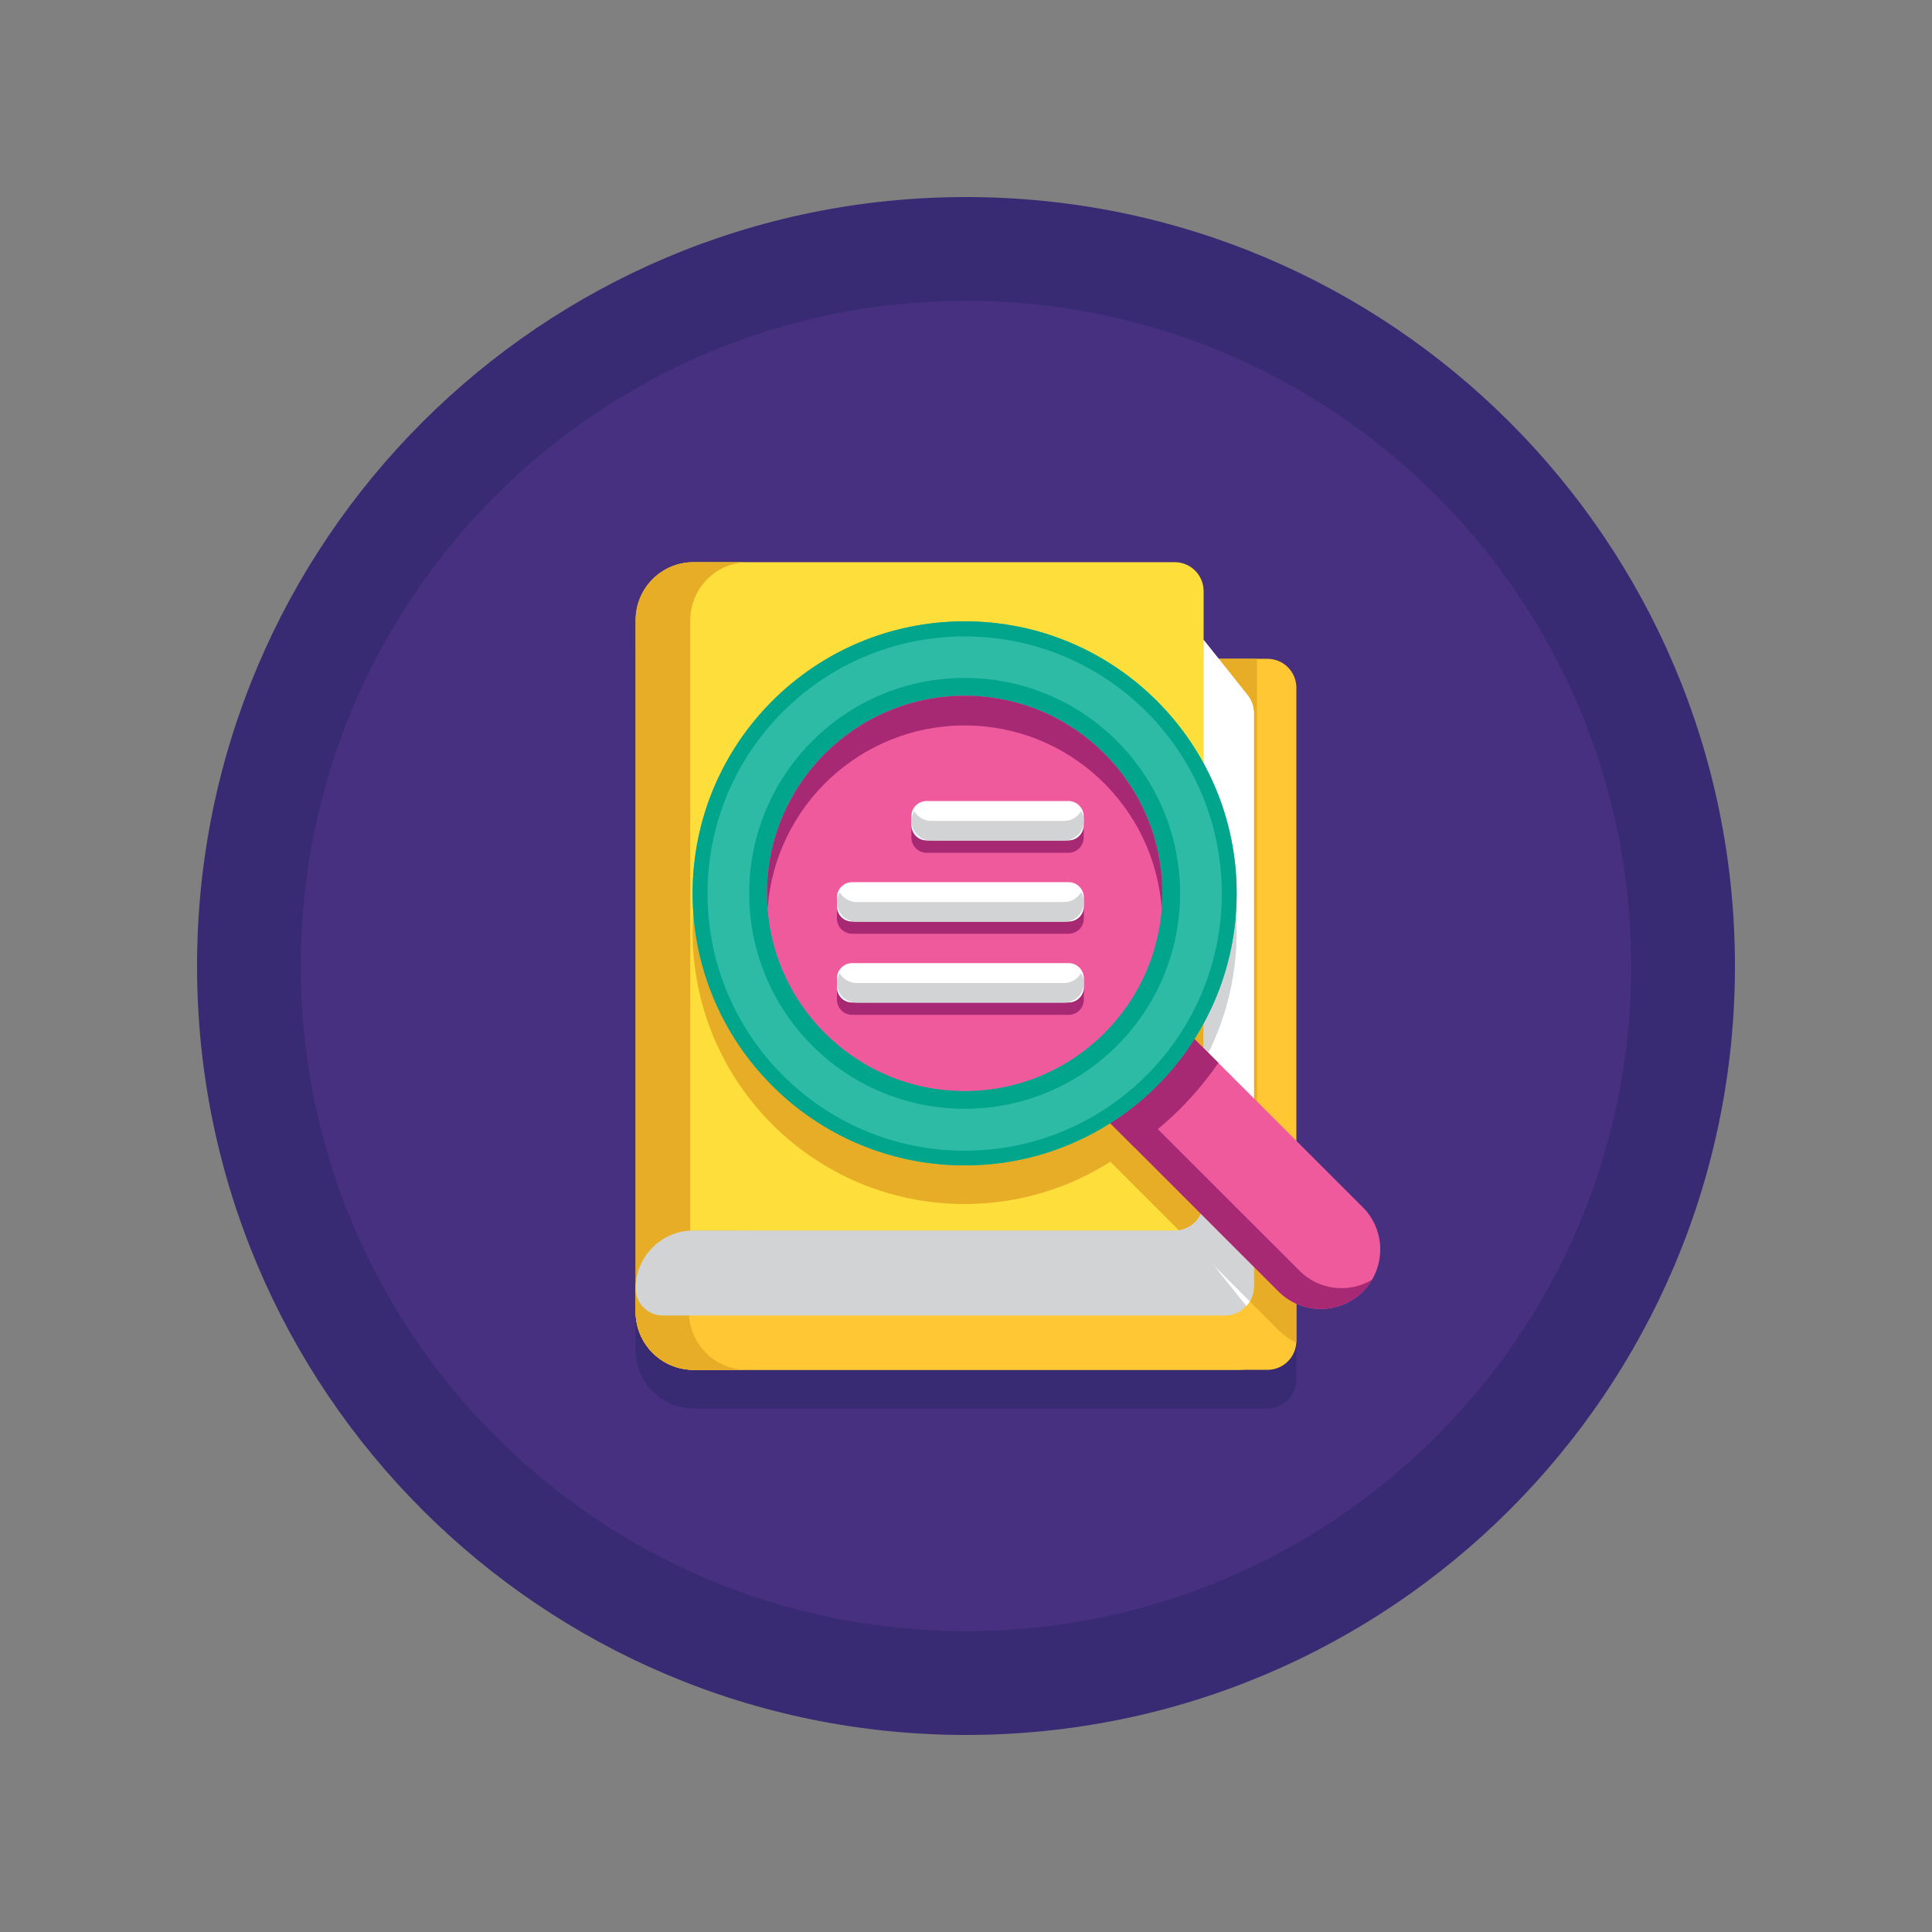 <?xml version="1.0" encoding="UTF-8"?>
<svg xmlns="http://www.w3.org/2000/svg" xmlns:xlink="http://www.w3.org/1999/xlink" width="800px" height="800px" viewBox="0 0 800 800" version="1.1">
<rect x="0" y="0" width="800" height="800" fill="#808080" stroke="none"/>
<g id="surface1">
<path style=" stroke:none;fill-rule:nonzero;fill:rgb(21.961%,16.863%,45.098%);fill-opacity:1;" d="M 718.406 400 C 718.406 575.859 575.859 718.406 400 718.406 C 224.141 718.406 81.594 575.859 81.594 400 C 81.594 224.141 224.141 81.594 400 81.594 C 575.859 81.594 718.406 224.141 718.406 400 Z M 718.406 400 "/>
<path style=" stroke:none;fill-rule:nonzero;fill:rgb(27.843%,18.824%,50.196%);fill-opacity:1;" d="M 675.438 400 C 675.438 552.125 552.125 675.438 400 675.438 C 247.875 675.438 124.562 552.125 124.562 400 C 124.562 247.875 247.875 124.562 400 124.562 C 552.125 124.562 675.438 247.875 675.438 400 Z M 675.438 400 "/>
<path style=" stroke:none;fill-rule:nonzero;fill:rgb(21.961%,16.863%,45.098%);fill-opacity:1;" d="M 524.812 288.797 L 504.641 288.797 L 498.391 280.953 L 498.391 260.797 C 498.391 254.156 493.047 248.797 486.406 248.797 L 287.203 248.797 C 273.922 248.797 263.203 259.516 263.203 272.797 L 263.203 559.203 C 263.203 559.766 263.203 560.234 263.281 560.797 C 264.094 573.297 274.484 583.203 287.203 583.203 L 524.812 583.203 C 531.453 583.203 536.797 577.828 536.797 571.188 L 536.797 300.812 C 536.797 294.172 531.453 288.797 524.812 288.797 Z M 524.812 288.797 "/>
<path style=" stroke:none;fill-rule:nonzero;fill:rgb(99.608%,87.059%,22.745%);fill-opacity:1;" d="M 498.391 550.391 L 498.391 244.797 C 498.391 238.156 493.047 232.781 486.406 232.781 L 287.203 232.781 C 273.922 232.781 263.203 243.531 263.203 256.812 L 263.203 543.188 C 263.203 556.469 273.922 567.219 287.203 567.219 L 512.797 567.219 C 523.516 567.219 532.641 560.156 535.672 550.391 Z M 498.391 550.391 "/>
<path style=" stroke:none;fill-rule:nonzero;fill:rgb(90.588%,67.843%,15.294%);fill-opacity:1;" d="M 285.844 543.188 L 285.844 256.812 C 285.844 243.531 296.562 232.781 309.844 232.781 L 287.203 232.781 C 273.922 232.781 263.203 243.531 263.203 256.812 L 263.203 543.188 C 263.203 556.469 273.922 567.219 287.203 567.219 L 309.844 567.219 C 296.562 567.219 285.844 556.469 285.844 543.188 Z M 285.844 543.188 "/>
<path style=" stroke:none;fill-rule:nonzero;fill:rgb(100%,78.039%,20%);fill-opacity:1;" d="M 498.391 272.797 L 498.391 497.609 C 498.391 504.25 493.047 509.594 486.406 509.594 L 287.203 509.594 C 273.922 509.594 263.203 520.312 263.203 533.594 L 263.203 543.188 C 263.203 556.469 273.922 567.219 287.203 567.219 L 524.812 567.219 C 531.453 567.219 536.797 561.844 536.797 555.203 L 536.797 284.797 C 536.797 278.156 531.453 272.797 524.812 272.797 Z M 498.391 272.797 "/>
<path style=" stroke:none;fill-rule:nonzero;fill:rgb(90.588%,67.843%,15.294%);fill-opacity:1;" d="M 520.484 497.609 L 520.484 272.797 L 498.391 272.797 L 498.391 497.609 C 498.391 504.25 493.047 509.594 486.406 509.594 L 508.469 509.594 C 515.109 509.594 520.484 504.25 520.484 497.609 Z M 520.484 497.609 "/>
<path style=" stroke:none;fill-rule:nonzero;fill:rgb(90.588%,67.843%,15.294%);fill-opacity:1;" d="M 285.281 543.188 L 285.281 533.594 C 285.281 520.312 296 509.594 309.281 509.594 L 287.203 509.594 C 273.922 509.594 263.203 520.312 263.203 533.594 L 263.203 543.188 C 263.203 556.469 273.922 567.219 287.203 567.219 L 309.281 567.219 C 296 567.219 285.281 556.469 285.281 543.188 Z M 285.281 543.188 "/>
<path style=" stroke:none;fill-rule:nonzero;fill:rgb(81.961%,82.745%,83.137%);fill-opacity:1;" d="M 516.156 540.719 L 491.672 508.328 C 490.094 509.125 488.328 509.516 486.406 509.516 L 287.203 509.516 C 273.922 509.516 263.203 520.234 263.203 533.516 C 263.203 539.672 268.234 544.719 274.391 544.719 L 507.125 544.719 C 510.719 544.797 513.922 543.188 516.156 540.719 Z M 516.156 540.719 "/>
<path style=" stroke:none;fill-rule:nonzero;fill:rgb(100%,100%,100%);fill-opacity:1;" d="M 519.188 532.719 L 519.188 295.359 C 519.188 292.656 518.312 289.984 516.656 287.922 L 498.391 264.969 L 498.391 497.609 C 498.391 502.703 495.125 507.125 490.547 508.797 L 504.891 526.812 L 516.094 540.797 C 518 538.719 519.188 535.844 519.188 532.719 Z M 519.188 532.719 "/>
<path style=" stroke:none;fill-rule:nonzero;fill:rgb(100%,100%,100%);fill-opacity:1;" d="M 498.391 439.766 L 498.391 450 L 519.188 470.797 L 519.188 295.359 C 519.188 292.656 518.312 289.984 516.656 287.922 L 498.391 264.969 L 498.391 332.078 C 507.125 348.078 512.078 366.406 512.078 385.906 C 512.078 405.438 507.125 423.75 498.391 439.766 Z M 498.391 439.766 "/>
<path style=" stroke:none;fill-rule:nonzero;fill:rgb(90.588%,67.843%,15.294%);fill-opacity:1;" d="M 498.391 497.609 L 498.391 450 L 494.625 446.234 C 496 444.172 497.188 442 498.391 439.766 L 498.391 332.078 C 479.266 297.047 442.156 273.297 399.438 273.297 C 337.203 273.297 286.797 323.688 286.797 385.906 C 286.797 448.172 337.203 498.562 399.438 498.562 C 421.609 498.562 442.312 492.156 459.766 481.031 L 469.672 490.969 L 488.156 509.453 C 489.359 509.281 490.547 508.891 491.672 508.406 C 495.609 506.469 498.391 502.391 498.391 497.609 Z M 498.391 497.609 "/>
<path style=" stroke:none;fill-rule:nonzero;fill:rgb(90.588%,67.843%,15.294%);fill-opacity:1;" d="M 519.188 470.797 L 519.188 532.719 C 519.188 534.969 518.562 537.031 517.531 538.891 L 529.438 550.812 C 530.328 551.688 531.281 552.562 532.328 553.266 C 532.641 553.516 532.953 553.766 533.344 554 C 534.078 554.5 534.719 554.891 535.453 555.281 C 535.906 555.516 536.328 555.766 536.797 555.906 C 536.797 555.688 536.797 555.516 536.797 555.281 L 536.797 488.469 Z M 519.188 470.797 "/>
<path style=" stroke:none;fill-rule:nonzero;fill:rgb(81.961%,82.745%,83.137%);fill-opacity:1;" d="M 519.188 470.797 L 498.391 450 L 498.391 497.609 C 498.391 502.391 495.609 506.469 491.594 508.406 C 490.484 508.891 489.359 509.281 488.094 509.453 L 517.531 538.891 C 518.562 537.109 519.188 534.969 519.188 532.719 Z M 519.188 470.797 "/>
<path style=" stroke:none;fill-rule:nonzero;fill:rgb(81.961%,82.745%,83.137%);fill-opacity:1;" d="M 512.078 385.906 C 512.078 366.406 507.125 348.078 498.391 332.078 L 498.391 439.766 C 507.125 423.75 512.078 405.438 512.078 385.906 Z M 512.078 385.906 "/>
<path style=" stroke:none;fill-rule:nonzero;fill:rgb(93.725%,35.294%,61.569%);fill-opacity:1;" d="M 529.438 534.797 L 442.406 447.75 L 477.266 412.891 L 564.328 499.922 C 573.922 509.516 573.922 525.203 564.328 534.797 C 554.719 544.406 539.031 544.406 529.438 534.797 Z M 529.438 534.797 "/>
<path style=" stroke:none;fill-rule:nonzero;fill:rgb(65.49%,16.078%,45.098%);fill-opacity:1;" d="M 538.094 526.172 L 451.047 439.203 L 442.406 447.75 L 529.438 534.797 C 539.031 544.406 554.719 544.406 564.328 534.797 C 565.844 533.281 567.047 531.688 568.094 529.938 C 558.641 535.594 546.172 534.328 538.094 526.172 Z M 538.094 526.172 "/>
<path style=" stroke:none;fill-rule:nonzero;fill:rgb(65.49%,16.078%,45.098%);fill-opacity:1;" d="M 477.266 412.969 L 442.406 447.75 L 469.609 474.953 C 483.281 465.594 495.125 453.766 504.5 440.094 Z M 477.266 412.969 "/>
<path style=" stroke:none;fill-rule:nonzero;fill:rgb(17.647%,73.333%,64.706%);fill-opacity:1;" d="M 399.438 257.281 C 337.203 257.281 286.797 307.688 286.797 369.922 C 286.797 432.156 337.203 482.562 399.438 482.562 C 461.672 482.562 512.078 432.156 512.078 369.922 C 512.078 307.766 461.672 257.281 399.438 257.281 Z M 399.438 257.281 "/>
<path style=" stroke:none;fill-rule:nonzero;fill:rgb(0%,64.706%,54.902%);fill-opacity:1;" d="M 399.438 257.281 C 337.203 257.281 286.797 307.688 286.797 369.922 C 286.797 432.156 337.203 482.562 399.438 482.562 C 461.672 482.562 512.078 432.156 512.078 369.922 C 512.078 307.766 461.672 257.281 399.438 257.281 Z M 399.438 476.484 C 340.656 476.484 292.969 428.812 292.969 370 C 292.969 311.203 340.656 263.531 399.438 263.531 C 458.25 263.531 505.906 311.203 505.906 370 C 505.906 428.812 458.25 476.484 399.438 476.484 Z M 399.438 476.484 "/>
<path style=" stroke:none;fill-rule:nonzero;fill:rgb(0%,64.706%,54.902%);fill-opacity:1;" d="M 399.438 280.719 C 350.172 280.719 310.234 320.625 310.234 369.922 C 310.234 419.188 350.172 459.125 399.438 459.125 C 448.734 459.125 488.641 419.188 488.641 369.922 C 488.641 320.734 448.734 280.719 399.438 280.719 Z M 399.438 451.688 C 354.328 451.688 317.672 415.109 317.672 369.922 C 317.672 324.812 354.25 288.156 399.438 288.156 C 444.562 288.156 481.203 324.734 481.203 369.922 C 481.203 415.109 444.562 451.688 399.438 451.688 Z M 399.438 451.688 "/>
<path style=" stroke:none;fill-rule:nonzero;fill:rgb(93.725%,35.294%,61.569%);fill-opacity:1;" d="M 481.281 369.922 C 481.281 415.109 444.625 451.766 399.438 451.766 C 354.25 451.766 317.609 415.109 317.609 369.922 C 317.609 324.734 354.25 288.094 399.438 288.094 C 444.625 288.094 481.281 324.734 481.281 369.922 Z M 481.281 369.922 "/>
<path style=" stroke:none;fill-rule:nonzero;fill:rgb(65.49%,16.078%,45.098%);fill-opacity:1;" d="M 399.438 300.391 C 442.547 300.391 477.828 333.766 481.031 376.078 C 481.203 374.078 481.281 372 481.281 369.922 C 481.281 324.734 444.625 288.094 399.438 288.094 C 354.25 288.156 317.609 324.812 317.609 369.922 C 317.609 372 317.672 374 317.844 376.078 C 321.047 333.766 356.328 300.391 399.438 300.391 Z M 399.438 300.391 "/>
<path style=" stroke:none;fill-rule:nonzero;fill:rgb(65.49%,16.078%,45.098%);fill-opacity:1;" d="M 383.688 353.125 L 442.406 353.125 C 445.844 353.125 448.734 350.312 448.734 346.797 L 448.734 343.188 C 448.734 339.766 445.922 336.891 442.406 336.891 L 383.688 336.891 C 380.25 336.891 377.375 339.672 377.375 343.188 L 377.375 346.875 C 377.438 350.312 380.25 353.125 383.688 353.125 Z M 383.688 353.125 "/>
<path style=" stroke:none;fill-rule:nonzero;fill:rgb(100%,100%,100%);fill-opacity:1;" d="M 383.688 348 L 442.406 348 C 445.844 348 448.734 345.188 448.734 341.672 L 448.734 337.984 C 448.734 334.562 445.922 331.688 442.406 331.688 L 383.688 331.688 C 380.25 331.688 377.375 334.469 377.375 337.984 L 377.375 341.672 C 377.438 345.188 380.25 348 383.688 348 Z M 383.688 348 "/>
<path style=" stroke:none;fill-rule:nonzero;fill:rgb(81.961%,82.745%,83.137%);fill-opacity:1;" d="M 440.656 339.922 L 385.594 339.922 C 382.562 339.922 380 338.234 378.562 335.844 C 377.828 337.031 377.438 338.406 377.438 339.922 C 377.438 344.406 381.031 348.078 385.594 348.078 L 440.656 348.078 C 445.125 348.078 448.797 344.484 448.797 339.922 C 448.797 338.469 448.391 337.031 447.688 335.844 C 446.234 338.328 443.609 339.922 440.656 339.922 Z M 440.656 339.922 "/>
<path style=" stroke:none;fill-rule:nonzero;fill:rgb(65.49%,16.078%,45.098%);fill-opacity:1;" d="M 352.875 386.641 L 442.484 386.641 C 445.922 386.641 448.797 383.844 448.797 380.328 L 448.797 376.641 C 448.797 373.188 446 370.312 442.484 370.312 L 352.875 370.312 C 349.438 370.312 346.562 373.125 346.562 376.641 L 346.562 380.328 C 346.562 383.844 349.359 386.641 352.875 386.641 Z M 352.875 386.641 "/>
<path style=" stroke:none;fill-rule:nonzero;fill:rgb(100%,100%,100%);fill-opacity:1;" d="M 352.875 381.594 L 442.484 381.594 C 445.922 381.594 448.797 378.812 448.797 375.266 L 448.797 371.609 C 448.797 368.156 446 365.281 442.484 365.281 L 352.875 365.281 C 349.438 365.281 346.562 368.094 346.562 371.609 L 346.562 375.266 C 346.562 378.812 349.359 381.594 352.875 381.594 Z M 352.875 381.594 "/>
<path style=" stroke:none;fill-rule:nonzero;fill:rgb(81.961%,82.745%,83.137%);fill-opacity:1;" d="M 440.656 373.516 L 354.719 373.516 C 351.688 373.516 349.125 371.844 347.688 369.438 C 346.953 370.625 346.562 372 346.562 373.516 C 346.562 378 350.172 381.688 354.719 381.688 L 440.656 381.688 C 445.125 381.688 448.797 378.078 448.797 373.516 C 448.797 372.062 448.391 370.625 447.688 369.438 C 446.234 371.844 443.609 373.516 440.656 373.516 Z M 440.656 373.516 "/>
<path style=" stroke:none;fill-rule:nonzero;fill:rgb(65.49%,16.078%,45.098%);fill-opacity:1;" d="M 352.875 420.234 L 442.484 420.234 C 445.922 420.234 448.797 417.438 448.797 413.922 L 448.797 410.234 C 448.797 406.812 446 403.938 442.484 403.938 L 352.875 403.938 C 349.438 403.938 346.562 406.719 346.562 410.234 L 346.562 413.922 C 346.562 417.359 349.359 420.234 352.875 420.234 Z M 352.875 420.234 "/>
<path style=" stroke:none;fill-rule:nonzero;fill:rgb(100%,100%,100%);fill-opacity:1;" d="M 352.875 415.109 L 442.484 415.109 C 445.922 415.109 448.797 412.328 448.797 408.797 L 448.797 405.125 C 448.797 401.688 446 398.797 442.484 398.797 L 352.875 398.797 C 349.438 398.797 346.562 401.609 346.562 405.125 L 346.562 408.797 C 346.562 412.328 349.359 415.109 352.875 415.109 Z M 352.875 415.109 "/>
<path style=" stroke:none;fill-rule:nonzero;fill:rgb(81.961%,82.745%,83.137%);fill-opacity:1;" d="M 440.656 407.031 L 354.719 407.031 C 351.688 407.031 349.125 405.375 347.688 402.953 C 346.953 404.156 346.562 405.516 346.562 407.031 C 346.562 411.531 350.172 415.203 354.719 415.203 L 440.656 415.203 C 445.125 415.203 448.797 411.594 448.797 407.031 C 448.797 405.594 448.391 404.156 447.688 402.953 C 446.234 405.375 443.609 407.031 440.656 407.031 Z M 440.656 407.031 "/>
</g>
</svg>
